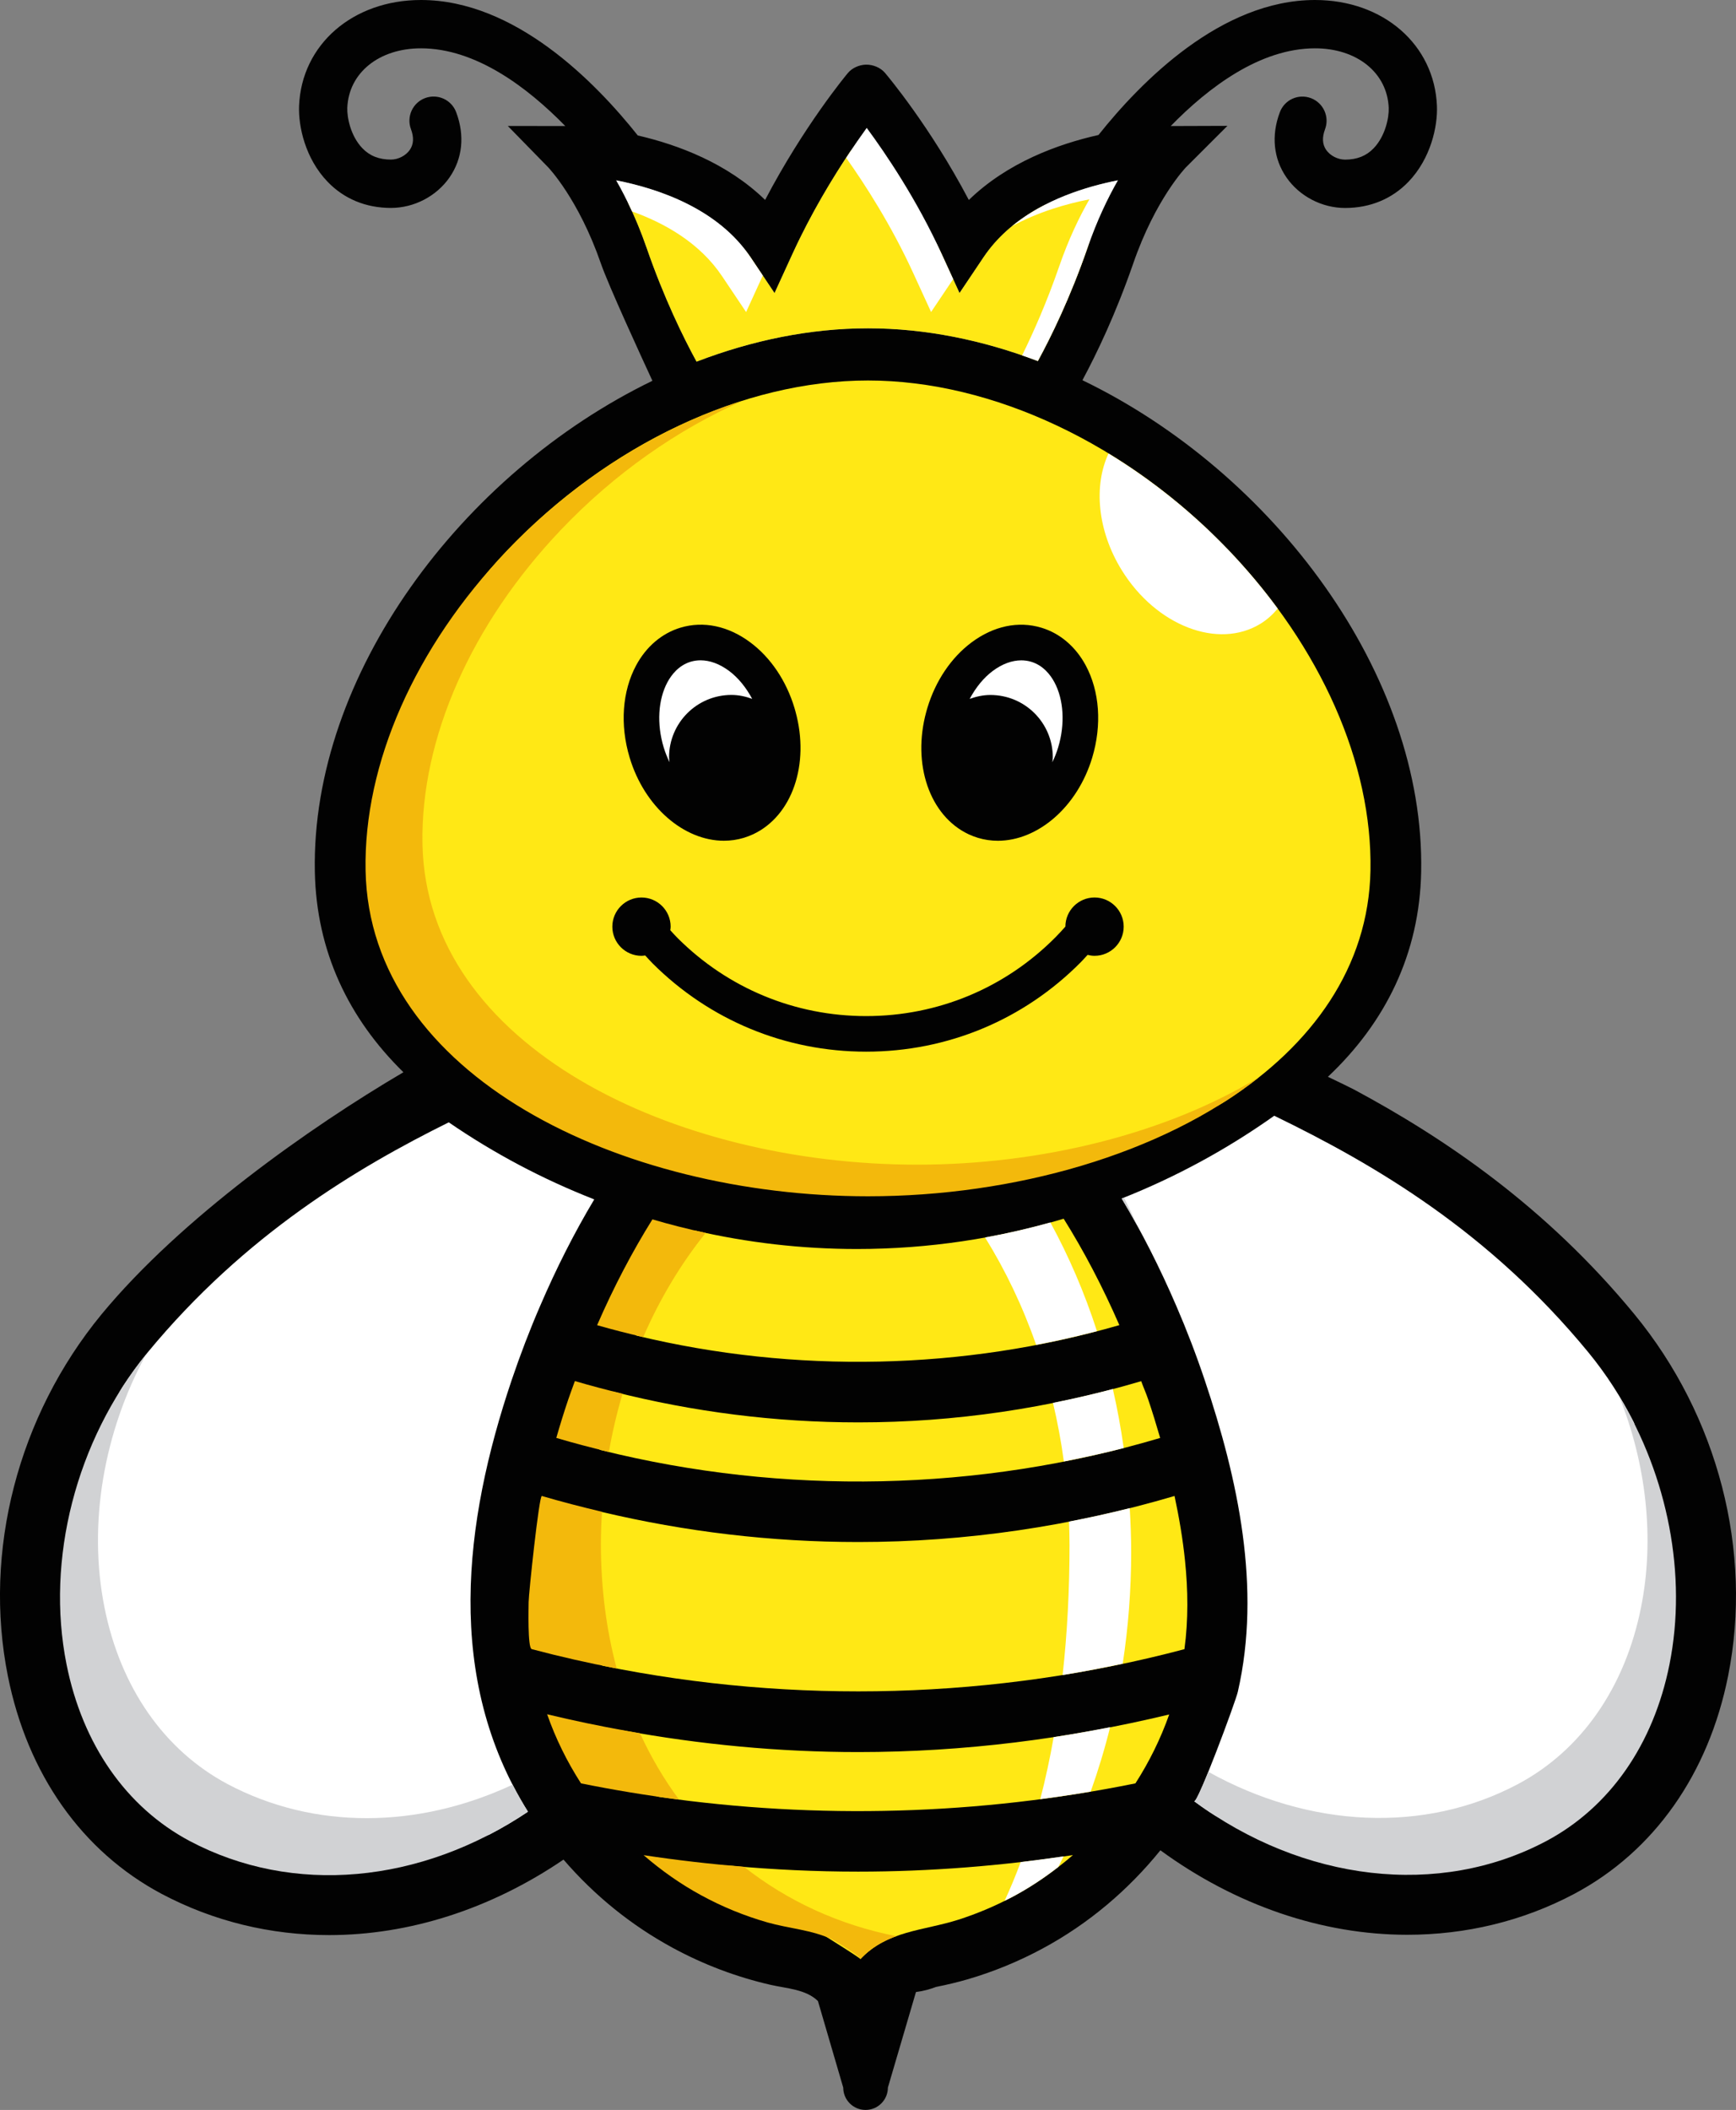 <svg version="1.1" id="图层_1" x="0px" y="0px" width="154.107px" height="187.207px" viewBox="0 0 154.107 187.207" enable-background="new 0 0 154.107 187.207" xml:space="preserve" xmlns:xml="http://www.w3.org/XML/1998/namespace" xmlns="http://www.w3.org/2000/svg" xmlns:xlink="http://www.w3.org/1999/xlink">
  <rect x="0" y="0" width="154.107" height="187.207" fill="#808080" stroke="none"/>
  <path fill="#020202" d="M145.106,116.629c-7.882-9.588-16.906-15.665-24.898-19.955c-0.289-0.154-1.229-0.609-2.328-1.135
	c5.114-4.816,8.143-10.925,8.279-18.211c0.329-17.443-13.051-35.386-30.071-43.593c1.266-2.353,2.952-5.866,4.509-10.354
	c1.983-5.74,4.662-8.518,4.683-8.537l3.68-3.677l-5.034,0.017c3.377-3.457,7.95-6.896,12.813-6.896c3.723,0,6.411,2.171,6.539,5.278
	c0.034,0.849-0.294,2.504-1.336,3.588c-0.65,0.68-1.479,1.009-2.536,1.009c-0.647,0-1.321-0.347-1.678-0.859
	c-0.343-0.493-0.375-1.111-0.103-1.834c0.416-1.109-0.144-2.344-1.252-2.762c-1.11-0.418-2.347,0.141-2.76,1.253
	c-0.777,2.059-0.568,4.113,0.587,5.783c1.156,1.669,3.15,2.709,5.203,2.709c2.224,0,4.166-0.804,5.63-2.326
	c1.981-2.064,2.6-4.915,2.526-6.731C127.337,3.949,122.785,0,116.737,0c-8.322,0-15.441,7.229-19.222,11.976
	c-3.604,0.809-8.082,2.443-11.511,5.767c-3.441-6.543-7.268-11.071-7.45-11.287c-0.402-0.468-1.072-0.734-1.688-0.72
	c-0.583,0.016-1.214,0.283-1.594,0.737c-0.181,0.215-3.926,4.731-7.351,11.265c-3.358-3.259-7.734-4.896-11.304-5.719
	C52.83,7.253,45.694,0,37.37,0c-6.049,0-10.6,3.949-10.821,9.393c-0.072,1.813,0.544,4.665,2.527,6.729
	c1.462,1.523,3.406,2.327,5.627,2.327c2.053,0,4.047-1.037,5.205-2.71c1.154-1.67,1.364-3.723,0.587-5.783
	c-0.414-1.109-1.653-1.668-2.762-1.252c-1.107,0.417-1.667,1.652-1.25,2.761c0.271,0.725,0.236,1.342-0.103,1.832
	c-0.357,0.517-1.03,0.862-1.679,0.862c-1.056,0-1.885-0.33-2.536-1.01c-1.042-1.085-1.369-2.741-1.335-3.584
	c0.127-3.106,2.816-5.277,6.539-5.277c4.848,0,9.426,3.434,12.813,6.896l-5.104-0.008l3.576,3.659
	c0.024,0.028,2.7,2.806,4.689,8.548c0.662,1.917,3.558,8.209,4.572,10.403c-16.97,8.228-30.295,26.134-29.967,43.542
	c0.134,7.084,3.004,13.053,7.864,17.806C27.563,99.982,16.07,108.063,9,116.629c-7.407,9.014-10.512,21-8.304,32.068
	c1.738,8.71,6.581,15.574,13.651,19.335c4.631,2.454,9.706,3.659,14.873,3.659c7.068,0,14.305-2.282,20.803-6.698
	c2.744,3.182,5.993,5.821,9.685,7.823c2.726,1.479,5.649,2.588,8.673,3.283c1.47,0.336,3.169,0.399,4.229,1.445l2.245,7.678
	c0,1.094,0.888,1.982,1.982,1.982s1.982-0.891,1.982-1.982l2.492-8.479c0.673-0.083,1.236-0.249,1.783-0.452
	c0.954-0.191,1.903-0.414,2.842-0.688c2.28-0.67,4.496-1.578,6.59-2.707c4.115-2.209,7.636-5.211,10.484-8.729
	c6.709,4.904,14.396,7.496,21.913,7.496c5.166,0,10.236-1.194,14.839-3.637c7.063-3.76,11.905-10.625,13.646-19.334
	C155.618,137.629,152.514,125.643,145.106,116.629z M57.399,21.98c-0.846-2.442-1.81-4.43-2.697-5.979
	c3.796,0.745,9.046,2.535,11.924,6.822l2.132,3.181l1.595-3.481c2.203-4.804,4.896-8.843,6.585-11.168
	c1.712,2.315,4.438,6.346,6.646,11.168l1.596,3.478l2.133-3.177c2.88-4.289,8.13-6.079,11.926-6.824
	c-0.891,1.549-1.851,3.536-2.694,5.977c-1.535,4.438-3.244,7.911-4.411,10.056c-4.876-1.853-9.971-2.904-15.074-2.904
	c-5.156,0-10.303,1.071-15.223,2.958C60.656,29.93,58.952,26.464,57.399,21.98z" class="color c1"/>
  <path fill="#FFE815" d="M100.793,158.229c-13.844,2.812-28.22,3.216-42.217,1.212c-2.346-0.336-5.522-6.323-3.259-5.909
	c6.856,1.254,13.834,1.921,20.873,1.921c9.345,0,18.597-1.172,27.601-3.336C103.032,154.271,102.021,156.316,100.793,158.229z
	 M101.305,122.544c0.196,0.541,0.43,1.056,0.615,1.604c0.391,1.152,0.739,2.297,1.069,3.434
	c-16.021,4.765-33.423,5.123-49.636,1.082c-1.332-0.332-0.041-5.479,1.107-5.188c7.06,1.791,14.342,2.725,21.729,2.725
	C84.762,126.205,93.193,124.943,101.305,122.544z M105.195,138.466c0.269,2.611,0.302,5.238-0.051,7.857
	c-16.741,4.437-34.614,4.929-51.582,1.483c-2.136-0.434-1.921-14.083-0.133-13.659c7.416,1.757,15.037,2.669,22.756,2.669
	c9.575,0,19.002-1.408,28.08-4.086C104.67,134.628,104.998,136.542,105.195,138.466z M61.723,109.188
	c4.614,1.063,9.416,1.631,14.347,1.631c6.379,0,12.535-0.946,18.354-2.688c1.785,2.849,3.443,6.004,4.943,9.44
	c-13.832,4.003-28.822,4.315-42.825,0.94C55.355,118.225,60.439,108.892,61.723,109.188z M90.013,168.227
	c-1.579,0.851-3.233,1.551-4.941,2.099c-3.099,0.987-6.326,0.966-8.698,3.501c0.152-0.163-14.043-8.518-11.43-8.281
	c3.734,0.339,7.485,0.514,11.239,0.514c6.386,0,12.763-0.511,19.063-1.467C93.643,165.964,91.911,167.204,90.013,168.227z" class="color c2"/>
  <path fill="#FFFFFF" d="M10.903,123.012c0.675-1.043,1.409-2.049,2.197-3.009c8.662-10.499,18.67-16.426,26.737-20.424
	c4.001,2.748,8.332,5.044,12.916,6.837c-1.747,2.915-3.361,6.09-4.816,9.479c-0.902,2.08-1.748,4.287-2.519,6.563
	c-4.257,12.617-5.961,26.469,1.449,38.287c-1.134,0.76-2.292,1.444-3.468,2.053C-0.697,170.354,6.174,130.311,10.903,123.012z
	 M107.389,160.787c-0.467-0.312-0.929-0.636-1.386-0.973c0.313,0.232,3.679-8.819,3.881-9.713
	c2.107-9.188,0.015-18.877-2.938-27.646c-0.754-2.243-1.601-4.453-2.511-6.556c-1.478-3.435-3.104-6.635-4.861-9.561
	c4.826-1.908,9.367-4.382,13.542-7.343c8.946,4.338,19.073,10.272,27.89,20.999c1.574,1.916,2.928,4.015,4.043,6.23
	C156.928,163.729,116.825,167.083,107.389,160.787z" class="color c3"/>
  <g>
    <path fill="#D1D2D4" d="M20.206,158.294c-5.629-2.997-9.513-8.567-10.933-15.683c-1.479-7.398-0.063-15.549,3.688-22.428
		c-6.207,7.658-8.916,18.166-7.057,27.479c1.421,7.115,5.304,12.686,10.933,15.682c9.15,4.846,20.461,3.813,30.031-2.603
		c-0.495-0.789-0.947-1.589-1.363-2.396C37.088,162.27,27.888,162.361,20.206,158.294z" class="color c4"/>
    <g>
      <path fill="#D1D2D4" d="M143.723,123.854c2.418,6.006,3.177,12.64,1.955,18.756c-1.421,7.117-5.304,12.688-10.929,15.684
			c-8.324,4.42-18.565,3.88-27.481-1.089c-0.625,1.542-1.146,2.696-1.263,2.61c9.689,7.147,21.736,8.59,31.271,3.528
			c5.625-2.997,9.509-8.563,10.929-15.683C149.78,139.764,148.064,131.009,143.723,123.854z" class="color c4"/>
      <path fill="#D1D2D4" d="M99.775,106.259c-0.065,0.027-0.131,0.056-0.197,0.082c0.501,0.833,0.988,1.695,1.47,2.572
			C100.633,108.011,100.21,107.125,99.775,106.259z" class="color c4"/>
    </g>
  </g>
  <path fill="#FFE815" d="M109.135,48.889C100.102,39.415,88.11,33.76,77.055,33.76c-11.056,0-23.048,5.655-32.08,15.129
	c-8.138,8.532-10.353,18.229-10.171,27.714c12.844,39.968,65.595,26.544,74.104,21.024c7.563-4.908,12.588-11.813,12.75-20.387
	C121.836,67.755,117.271,57.421,109.135,48.889z" class="color c2"/>
  <path fill="#F3B90C" d="M81.415,103.335c-21.613,0-43.572-10.516-43.911-28.454c-0.176-9.337,4.317-19.511,12.328-27.911
	c4.736-4.968,10.302-8.854,16.111-11.416c-7.535,2.367-14.917,6.988-20.969,13.335c-8.138,8.532-12.702,18.866-12.521,28.351
	c0.344,18.221,22.648,28.9,44.603,28.9c12.981,0,26.086-3.736,34.698-10.559C103.474,100.611,92.402,103.335,81.415,103.335z" class="color c5"/>
  <path fill="#FFE815" d="M61.834,32.087c-1.177-2.157-2.882-5.623-4.436-10.108c-0.521-1.502-1.086-2.833-1.65-3.996
	c-0.353-0.727,7.999,0.552,10.876,4.839l0.687,1.024l1.445,2.157l1.595-3.481c1.652-3.603,3.581-6.776,5.154-9.118
	c0.524-0.78,5.869,4.296,8.077,9.118L85.177,26l2.134-3.177c1.187-1.767,2.774-3.108,4.497-4.129
	c2.461-1.457,3.577-1.028,5.81-1.466c-0.891,1.549-0.232,2.308-1.075,4.749c-1.537,4.439-3.244,7.912-4.411,10.057
	c-4.876-1.853-9.97-2.904-15.074-2.904C71.9,29.129,66.754,30.199,61.834,32.087z" class="color c2"/>
  <g>
    <path fill="#FFFFFF" d="M89.838,20.067c2.313-1.26,4.808-1.979,6.873-2.384c-0.892,1.549-1.853,3.537-2.694,5.977
		c-1.096,3.163-2.272,5.822-3.284,7.873c0.469,0.162,0.936,0.324,1.397,0.5c1.167-2.145,2.874-5.617,4.411-10.057
		c0.846-2.44,1.806-4.428,2.694-5.977C96.384,16.561,92.71,17.711,89.838,20.067z" class="color c3"/>
    <path fill="#FFFFFF" d="M81.059,24.206l1.595,3.477l1.959-2.917l-1.027-2.244c-2.21-4.822-4.936-8.853-6.646-11.168
		c-0.522,0.722-1.15,1.626-1.825,2.65C76.81,16.392,79.129,19.996,81.059,24.206z" class="color c3"/>
    <path fill="#FFFFFF" d="M64.1,24.507l2.133,3.18l1.482-3.238l-1.09-1.626c-2.877-4.287-8.127-6.077-11.924-6.822
		c0.459,0.8,0.938,1.721,1.409,2.758C59.068,19.819,62.137,21.58,64.1,24.507z" class="color c3"/>
  </g>
  <path fill="#020202" d="M64.263,74.595c0.593,0,1.188-0.085,1.77-0.26c0.281-0.088,0.559-0.194,0.819-0.312l0.021-0.011
	c3.453-1.629,5.028-6.207,3.746-10.873c-0.032-0.115-0.063-0.23-0.092-0.325c-0.724-2.409-2.118-4.479-3.928-5.823
	c-1.951-1.451-4.148-1.915-6.188-1.302c-1.644,0.492-3.041,1.678-3.934,3.335c-1.243,2.306-1.455,5.293-0.584,8.189
	C57.216,71.618,60.734,74.595,64.263,74.595z" class="color c1"/>
  <path fill="#FFFFFF" d="M59.254,60.521c0.351-0.647,0.991-1.486,2.063-1.81c0.282-0.084,0.574-0.125,0.875-0.125
	c0.821,0,1.691,0.318,2.521,0.935c0.826,0.613,1.516,1.478,2.059,2.484c-0.579-0.206-1.188-0.347-1.838-0.347
	c-3.062,0-5.541,2.477-5.541,5.536c0,0.15,0.031,0.289,0.044,0.436c-0.202-0.42-0.38-0.857-0.521-1.323
	C58.29,64.237,58.417,62.074,59.254,60.521z" class="color c3"/>
  <path fill="#020202" d="M96.959,67.217c0.87-2.898,0.658-5.886-0.584-8.19c-0.895-1.659-2.291-2.845-3.935-3.335
	c-2.039-0.615-4.237-0.151-6.188,1.301c-1.811,1.348-3.205,3.416-3.93,5.824c-0.029,0.093-0.06,0.208-0.093,0.324
	c-1.28,4.666,0.295,9.243,3.746,10.874l0.021,0.011c0.263,0.119,0.538,0.225,0.82,0.312c0.582,0.175,1.177,0.259,1.769,0.259
	C92.116,74.595,95.635,71.618,96.959,67.217z" class="color c1"/>
  <path fill="#FFFFFF" d="M93.936,66.31c-0.142,0.466-0.317,0.903-0.521,1.324c0.011-0.147,0.044-0.288,0.044-0.437
	c0-3.063-2.479-5.535-5.541-5.535c-0.648,0-1.259,0.14-1.838,0.346c0.541-1.008,1.231-1.871,2.058-2.485
	c0.827-0.616,1.698-0.934,2.522-0.934c0.297,0,0.592,0.04,0.874,0.125c1.072,0.321,1.714,1.162,2.063,1.81
	C94.432,62.074,94.559,64.237,93.936,66.31z" class="color c3"/>
  <path fill="#020202" d="M95.947,85.368c-5.071,5.119-11.844,7.941-19.063,7.941c-7.149,0-13.877-2.777-18.942-7.822
	c-0.23-0.229-0.444-0.476-0.668-0.715c-0.107,0.015-0.216,0.033-0.329,0.033c-1.426,0-2.587-1.16-2.587-2.587
	c0-1.428,1.16-2.587,2.587-2.587c1.429,0,2.589,1.159,2.589,2.587c0,0.109-0.02,0.211-0.032,0.317
	c0.222,0.238,0.438,0.484,0.667,0.711c4.473,4.454,10.41,6.906,16.721,6.906c6.368,0,12.346-2.489,16.825-7.013
	c0.298-0.297,0.578-0.612,0.861-0.928c0.003-1.424,1.161-2.581,2.588-2.581c1.426,0,2.587,1.161,2.587,2.587
	c0,1.426-1.16,2.587-2.587,2.587c-0.213,0-0.418-0.033-0.617-0.082C96.345,84.939,96.152,85.162,95.947,85.368z" class="color c1"/>
  <path fill="#FFFFFF" d="M109.135,48.889c-3.252-3.411-6.892-6.316-10.729-8.652c-1.332,2.849-1,6.831,1.168,10.344
	c3.054,4.945,8.575,7.072,12.334,4.752c0.586-0.362,1.085-0.818,1.514-1.336C112.129,52.239,110.699,50.53,109.135,48.889z" class="color c3"/>
  <path fill="#F3B90C" d="M62.646,109.389c-1.6-0.345-3.179-0.742-4.73-1.201c-1.777,2.849-3.43,5.985-4.909,9.388
	c1.354,0.392,2.72,0.733,4.093,1.056C58.572,115.24,60.442,112.127,62.646,109.389z M55.262,123.661
	c-1.417-0.347-2.828-0.713-4.228-1.127c-0.194,0.541-0.398,1.067-0.583,1.618c-0.392,1.152-0.741,2.293-1.068,3.426
	c1.542,0.46,3.104,0.863,4.668,1.242C54.361,127.059,54.765,125.336,55.262,123.661z M56.813,153.782
	c-0.419-0.071-0.837-0.145-1.255-0.22c-2.344-0.422-4.675-0.905-6.987-1.463c0.75,2.147,1.763,4.202,3.005,6.129
	c2.879,0.584,5.782,1.062,8.7,1.438C58.946,157.868,57.785,155.902,56.813,153.782z M53.342,136.984
	c0-0.959,0.039-1.907,0.096-2.853c-1.79-0.424-3.571-0.882-5.337-1.401c-0.244-0.071-1.17,8.664-1.174,9.41
	c0,0.409-0.104,4.074,0.274,4.178c2.49,0.662,5.008,1.229,7.543,1.717C53.832,144.63,53.342,140.936,53.342,136.984z
	 M66.046,165.631c-2.982-0.245-5.957-0.585-8.914-1.033c1.573,1.357,3.271,2.561,5.114,3.561c1.865,1.019,3.846,1.826,5.889,2.41
	c1.883,0.535,3.926,0.658,5.711,1.492c0.223,0.104,2.68,1.603,2.526,1.766c0.947-1.016,2.033-1.615,3.191-2.039
	C74.502,170.788,69.918,168.68,66.046,165.631z" class="color c5"/>
  <path fill="#FFFFFF" d="M98.789,123.24c-1.759,0.465-3.529,0.871-5.313,1.229c0.4,1.694,0.726,3.428,0.964,5.199
	c1.782-0.35,3.559-0.736,5.314-1.191C99.503,126.699,99.182,124.951,98.789,123.24z M90.607,165.212
	c-0.438,1.185-0.914,2.333-1.426,3.437c0.278-0.139,0.558-0.272,0.831-0.422c1.398-0.752,2.705-1.625,3.938-2.582
	c0.158-0.312,0.313-0.625,0.469-0.94C93.15,164.887,91.881,165.063,90.607,165.212z M100.289,133.809
	c-1.785,0.448-3.581,0.844-5.389,1.193c0.024,0.691,0.043,1.387,0.043,2.088c0,3.924-0.199,7.793-0.613,11.528
	c1.789-0.289,3.565-0.634,5.336-1.007c0.487-3.2,0.75-6.506,0.75-9.893C100.416,136.402,100.365,135.102,100.289,133.809z
	 M93.537,154.126c-0.334,1.888-0.729,3.726-1.19,5.504c1.495-0.196,2.987-0.42,4.475-0.672c0.658-1.849,1.237-3.754,1.724-5.713
	C96.881,153.568,95.213,153.87,93.537,154.126z M87.447,109.796c1.813,2.918,3.341,6.113,4.533,9.53
	c1.813-0.346,3.615-0.752,5.399-1.219c-1.107-3.424-2.502-6.651-4.136-9.646C91.346,108.99,89.414,109.439,87.447,109.796z" class="color c3"/>
</svg>
